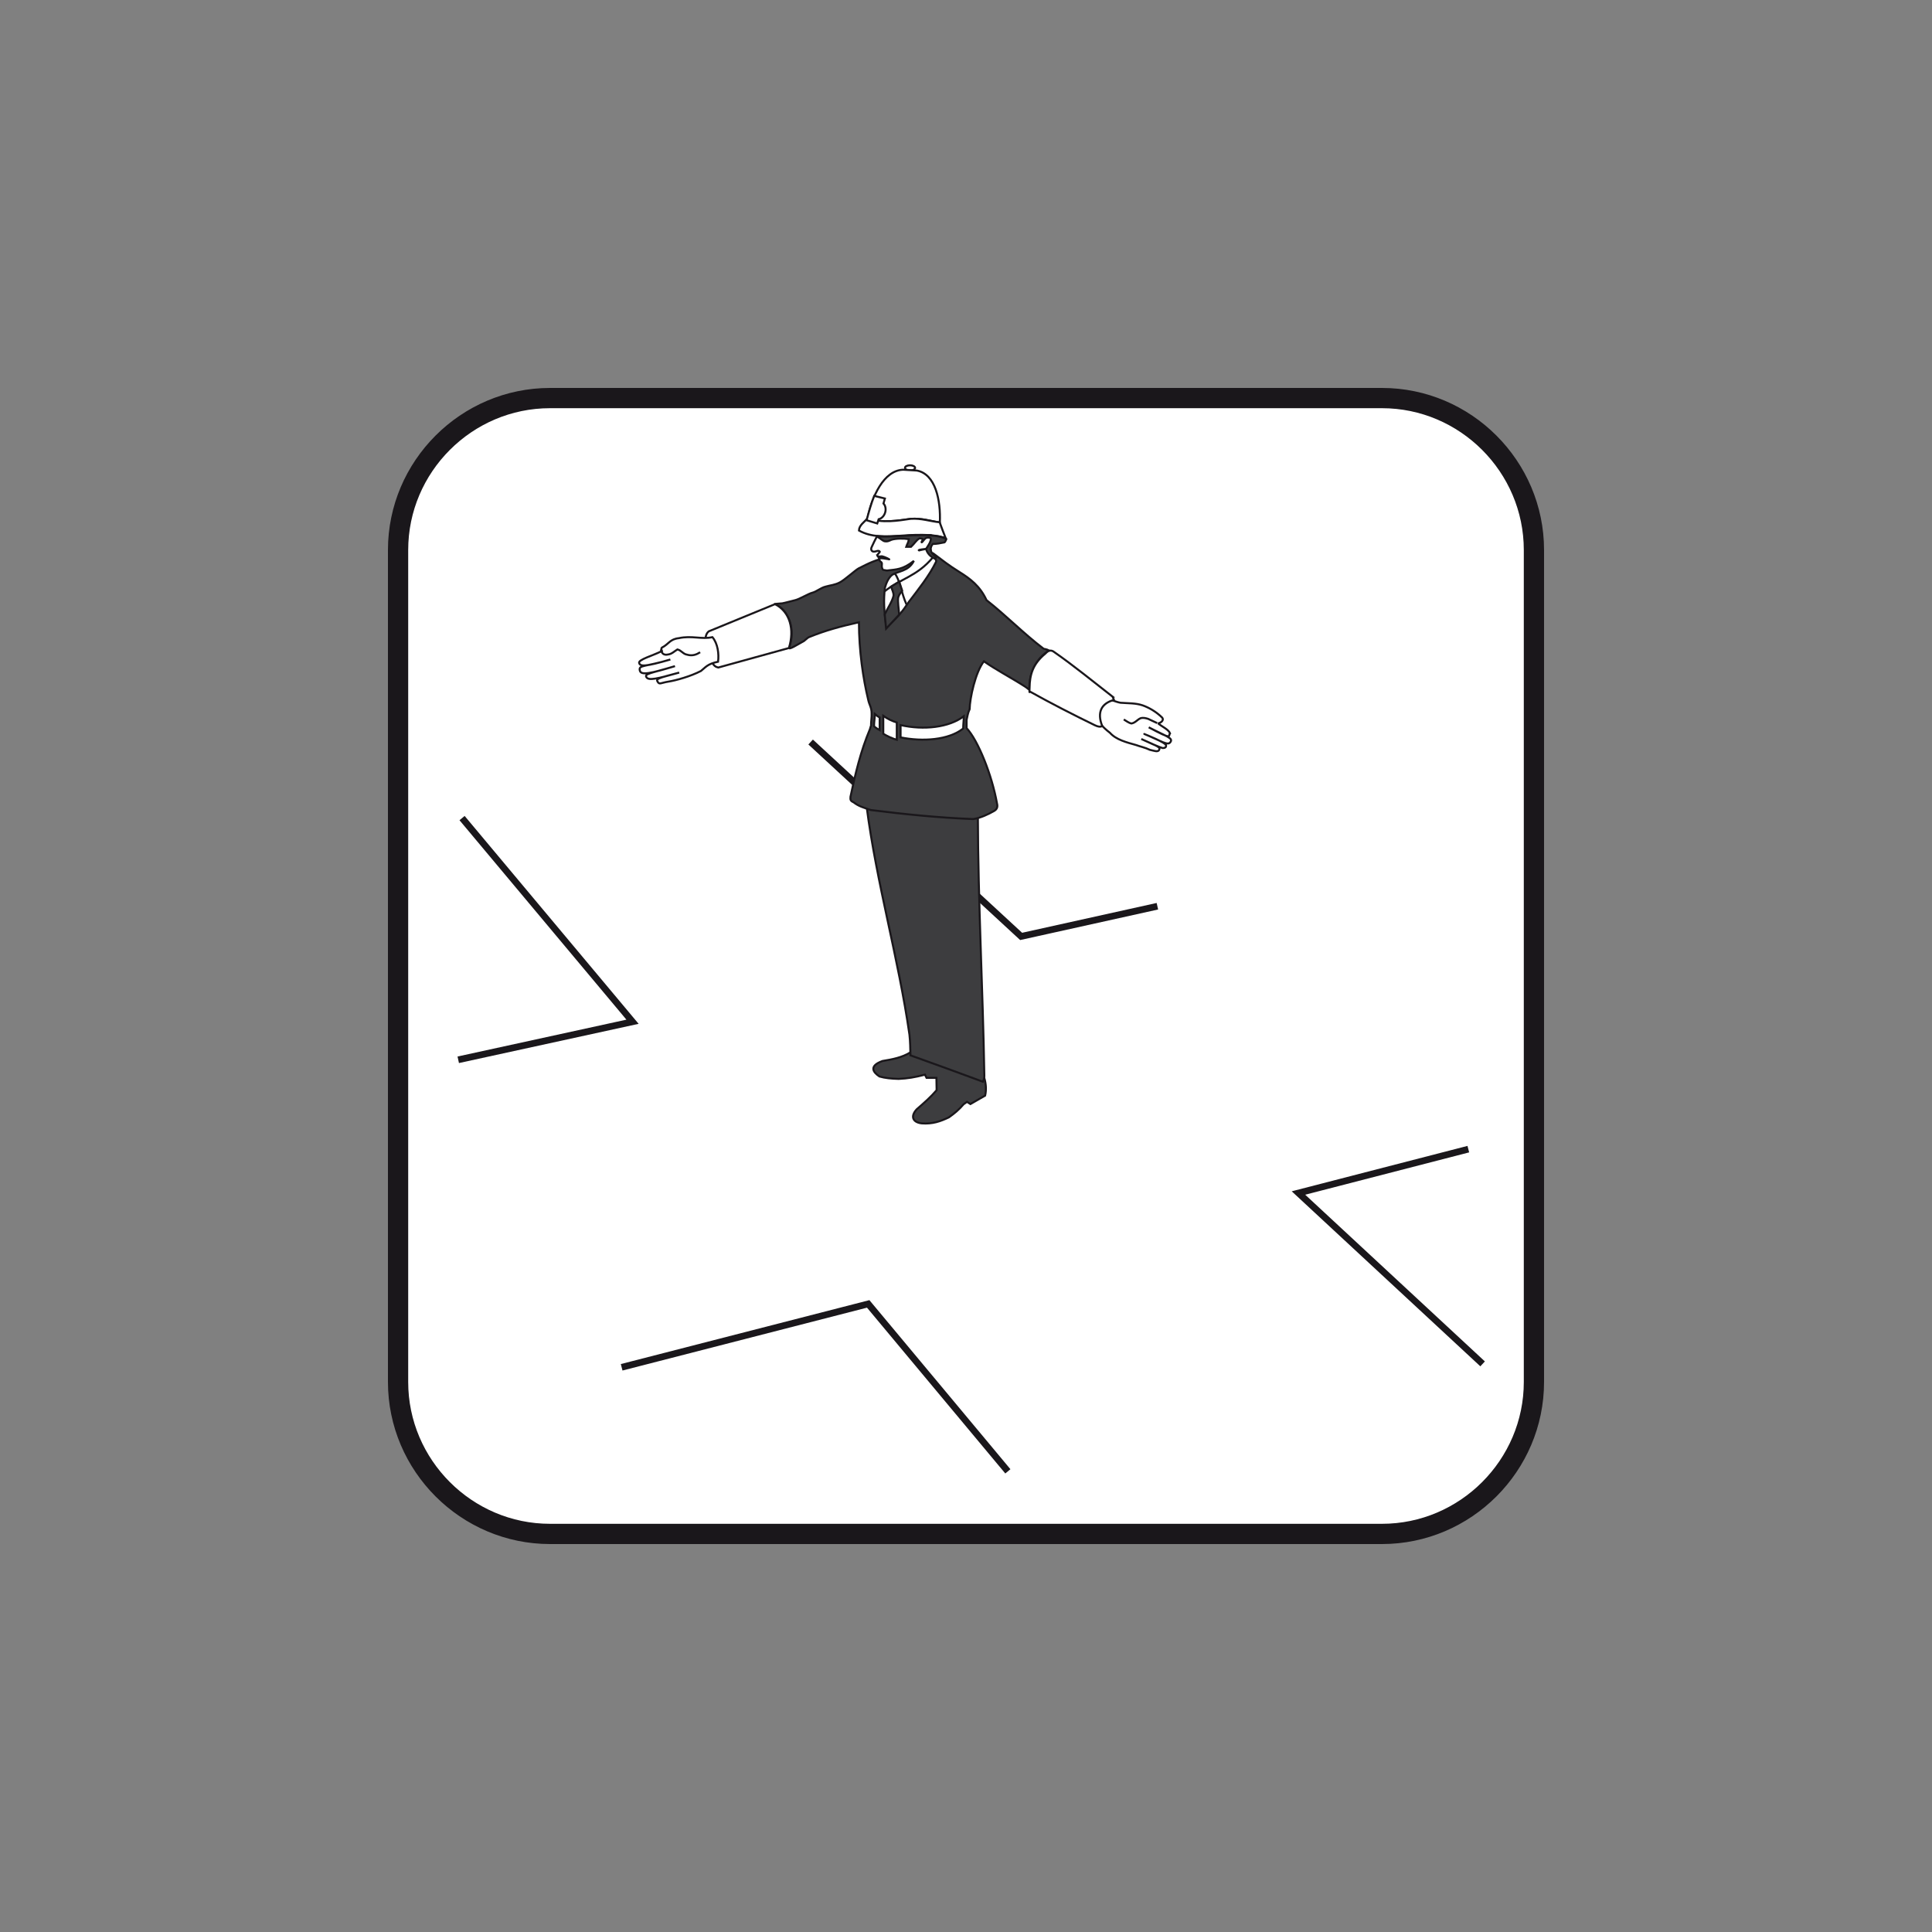 <?xml version="1.0" encoding="utf-8"?>
<!-- Generator: Adobe Illustrator 19.2.0, SVG Export Plug-In . SVG Version: 6.00 Build 0)  -->
<svg version="1.1" id="Livello_1" xmlns="http://www.w3.org/2000/svg" xmlns:xlink="http://www.w3.org/1999/xlink" x="0px" y="0px"
	 viewBox="0 0 960 960" style="enable-background:new 0 0 960 960;" xml:space="preserve">
<rect x="0" y="0" width="960" height="960" fill="#808080" stroke="none"/>
<style type="text/css">
	.st0{fill:#FFFFFF;stroke:#1A171B;stroke-width:10.059;stroke-miterlimit:2.613;}
	.st1{fill:none;stroke:#1A171B;stroke-width:3.322;stroke-miterlimit:2.613;}
	.st2{fill-rule:evenodd;clip-rule:evenodd;fill:#FFFFFF;stroke:#1A171B;stroke-width:0.997;stroke-miterlimit:2.613;}
	.st3{fill-rule:evenodd;clip-rule:evenodd;fill:#3D3D3F;stroke:#1A171B;stroke-width:0.997;stroke-miterlimit:2.613;}
	.st4{fill:none;stroke:#1A171B;stroke-width:0.997;stroke-miterlimit:2.613;}
</style>
<g>
	<g>
		<path class="st0" d="M273.3,197.8h413.4c41.5,0,75.5,34,75.5,75.5v413.4c0,41.5-34,75.5-75.5,75.5H273.3
			c-41.5,0-75.5-34-75.5-75.5V273.3C197.8,231.8,231.8,197.8,273.3,197.8L273.3,197.8z"/>
		<path class="st1" d="M227.7,526.6l86.6-18.9l-84.7-101.2 M402.8,368.7l104.6,96.6l67.7-15 M729.6,571l-84.4,21.8l91.5,84.9
			 M500.8,731.1l-69.4-83.2l-122.5,31.5"/>
		<path class="st2" d="M452.2,231.2c1.4,0,2.5,0.6,2.5,1.3c0,0.7-1.1,1.3-2.5,1.3s-2.5-0.6-2.5-1.3
			C449.6,231.8,450.8,231.2,452.2,231.2L452.2,231.2z"/>
		<path class="st3" d="M452.4,522.9c5.8,1.5,11.6,6,17.5,4.6c4.5,5.7,12.7,5.4,19.2,8.2c0.8,2.6,1.1,5.8,0.4,8.7l-7.3,4.2l-1.7-1.1
			l-1.7,1.2c-2.4,2.8-4.5,4.5-7.3,6.5c-4.2,2-8.1,3.4-13.5,3c-4.4-0.5-5.8-3.4-2.5-7c3.7-3.2,7-6.1,9.9-9.5l-0.1-6.1h-4.9l-0.8-1.6
			c-4.9,1.3-8.7,1.9-13.1,2.1c-3.7-0.1-6.7-0.4-9.5-1.2c-3.2-2.1-5.4-5.2,1.5-7.7C443.4,526.4,448.2,525.5,452.4,522.9L452.4,522.9z
			"/>
		<path class="st3" d="M485.9,405.4c0.1,43.1,2.5,86,3.2,128.4c0.1,1.5-0.1,2.4-0.7,3.7c-11.9-4.4-24.2-8.9-36-13.1
			c-0.1-3.6-0.1-6.7-0.5-10.3c-5.4-37.8-16.4-75.4-21.3-113.5C430.3,398.1,485.9,403.8,485.9,405.4L485.9,405.4z"/>
		<path class="st3" d="M426.8,309.2c-9.4,2.1-16.7,4.1-24.6,7.3c-1.2,0.4-2.2,1.9-3.4,2.4c-2.1,1.1-7.3,4.5-6.7,2.8
			c3.4-8.7-0.3-19-7.1-21.4c-0.8-0.3,2.1-0.3,3.7-0.5c1.6-0.3,4.4-1.1,6.5-1.6c2.1-0.5,6.5-3.2,8.5-3.7c2-0.5,4.1-2.4,6.5-3
			c2.4-0.7,4.6-0.8,7.1-2.1c2.5-1.3,7.7-6.1,9.4-7c1.2-0.5,5.4-3,10.4-4.5L436,276l27.6-1.1c4.8,3.6,7.8,6,13.1,9.3
			c5.3,3.3,10.2,6.9,13.5,14c9.8,7.7,18.3,16.5,28.3,24.1c0.1,0.1,1.7,0.3,2.8,0.9c-6.1,3.8-10.1,10.7-9.8,19.6
			c-0.1-0.1-2-1.6-2.1-1.6c-7-4.5-14.4-8.3-20.5-12.6c-4.2,5.3-7,18.3-7.1,23.8c-0.9,1.9-1.1,3.6-1.5,5.3c0,1.3,0,2.6,0,4.1
			c5.7,6.1,12.6,23.3,15.1,37.4c0.5,1.9-0.1,3-1.5,3.8c-3,1.7-6.6,3.4-10.3,4c-17.5-0.7-34.1-2.4-50.9-4.5c-3.6-1.2-6.1-1.9-8.5-3.8
			c-1.7-0.8-1.7-1.3-1.6-2.8c2.4-11.4,5-22.5,9.7-33.7c0.1-0.5,0.3-1.1,0.5-1.6c0-2.1,0.4-4.2,0.3-6.2c0-2.9-1.2-4.2-1.7-6.7
			C428.9,337.3,426.8,323.3,426.8,309.2L426.8,309.2z"/>
		<path class="st2" d="M437.1,356.5v6.3c-0.9-0.5-2-1.2-2.8-1.9c0-2.1,0.4-4.1,0.4-6.1C435.5,355.5,436.3,356.1,437.1,356.5
			L437.1,356.5z"/>
		<path class="st2" d="M438.9,364.6v-8.9c2.1,1.5,4.4,2.6,6.7,3.3v8.6C443.3,366.9,441,365.9,438.9,364.6L438.9,364.6z"/>
		<path class="st2" d="M447.5,366.4v-6.1c11.5,2.6,24.1,1.2,31.4-4.4c0,2-0.3,4-0.3,6.1C471.3,367.8,458.4,368.6,447.5,366.4
			L447.5,366.4z"/>
		<path class="st2" d="M385.1,300.2l-32.9,13.5c-1.2,0.9-1.7,2.6-1.6,4.2c1.2,4.6,2.1,7.9,3,10.5c0.9,2.5,2.1,3,3.3,3.3l35.1-9.7
			C394.9,312.8,392.5,303.9,385.1,300.2L385.1,300.2z"/>
		<path class="st2" d="M354,316.6c-5.5,1.2-10.2-0.9-16.7,0.5c-4.5,0.5-4.9,2.9-8.4,4.7c-0.4,0.3-0.3,1.1,0,1.7
			c-4.5,2.3-12,4.3-11.3,6c0.6,1.7,2.8,1.9,15.5-1.8c-12.6,3.8-15.8,2.6-15.2,5.4c0.5,2.7,5.5,1.5,17.5-2.1
			c-12,3.6-15.3,3.7-14.2,5.5c1.1,1.8,5.3,0.8,16.3-2.3c-11,2.9-11.6,3.1-10.7,4.6c0.9,1.5,1.5,0.5,5.3-0.1c3.8-0.6,11-2.6,16.2-5.3
			c2.2-1.7,3.1-3.5,8.5-4.6C357.3,325,356.7,319.8,354,316.6L354,316.6z"/>
		<path class="st4" d="M347.9,324.1c-1.7,1.1-3.8,2-6.5,1.2c-2-0.3-2.9-2.2-4.8-2.6c-1.5,0.9-2.8,2.3-4.6,2.5
			c-2.2,0.5-3.2-0.5-3.6-2.5"/>
		<path class="st2" d="M549.4,347.3c2-0.1,4.9,1.5,7.4,1.9c3.8,0.3,7.5,0.1,11,1.3c3.4,1.2,7,3.4,9.7,6.1c1.1,1.5-1.1,2.8-2.1,2.8
			c2,1.7,5.2,3,6,5c-1.1,1.2,1.7,3.6-10.6-3c8.9,4.6,12.2,5.3,10.8,7.3c-1.3,2-4.1-0.3-13-4c-0.1,0,11.4,4.5,10.8,5.8
			c0,0,0.3,1.2-1.6,1.2c0,0-1.1,0-10.7-4.5c8.1,3.7,9.9,4,8.7,5.7c-0.8,0.8-2.5,0.1-4.4-0.3c-2.5-1.2-4.8-1.6-6.9-2.4
			c-4.6-1.3-9.9-2.6-13-6.1c-3.8-2.9-5-4.9-8.1-8.2L549.4,347.3L549.4,347.3z"/>
		<path class="st2" d="M519.4,324.8c0.1,0.1,1.7-2.5,4-1.1c10.1,7,19.7,14.9,29.6,22.6c-0.3,0.1,0.7,1.5,0.5,1.5
			c-6.3,1.7-8.5,6.2-5.8,13c-1.1,0.5-2.1,0.3-3.6-0.4c-11.1-5.4-22-11-32.4-16.8c0-0.5-0.3,2-0.1-2
			C511.7,335.4,513.1,330,519.4,324.8L519.4,324.8z"/>
		<path class="st4" d="M558.4,357.5c1.2,0.7,2.4,1.7,3.8,2c1.9-0.3,2.9-1.9,4.5-2.6c1.3-0.4,2.5-0.1,3.8,0.3l4.5,2.1"/>
		<path class="st2" d="M452.8,257.8c5.2-0.3,9.1,0.9,14.2,1.9c0.5-11-2.1-24.2-11.5-25.9c-2.3-0.1-4.5-0.3-6.7-0.4
			c-9.7,0.3-15.6,13.4-17.7,24.2C436.7,259.4,441.7,259.5,452.8,257.8L452.8,257.8z"/>
		<path class="st2" d="M431.1,257.5c7.4,2.6,15.1,1.2,21.4,0.3c5.2-0.4,9.9,1.3,14.4,1.7c0.9,2.6,2,5.3,3,7.9
			c-12.7-4.5-31.2,3-43.1-3.8C426.9,261,429.4,259.5,431.1,257.5L431.1,257.5z"/>
		<path class="st2" d="M434.4,246.4l5.3,1.3l-0.7,2.5c0.9,0.9,1.3,2.6,0.9,4.2c-0.5,2-1.9,3.3-3.3,3.6l-0.7,2.1l-5.3-1.6
			C431.8,254.1,432.8,250.4,434.4,246.4L434.4,246.4z"/>
		<path class="st2" d="M435.8,266.4c10.8,0.5,14.7-1.1,26.7-0.5c2.2,0.7-0.8,4.8-2.1,6.7c-0.3,0.3-4.9,0.5-3.7,0.9
			c2.1-0.5,3.6-0.9,5.3-0.7c0.8,0.1,0.4,1.7,0.7,2.6c0.5,1.5,3,2.4,2.4,3.8c-3.4,7-8.9,13.8-13.6,20c-3,4.6-4.6,6.5-11,12.6
			c-1.3-8.6-1.5-13.4-0.8-19.7c0.7-2.5,1.7-4.8,3.4-6.3c2.9-2.1,8.3-1.7,11-7.1c-5.6,4.4-8.6,4.2-13.4,4.8c-1.9-0.4-2,0-2.4-1.3
			c-0.3-0.8,0-1.7-0.1-2.4c-0.1-0.5-0.9-0.8-1.1-1.2c-0.1-0.3-0.3-1.2,0-1.2c1.2-0.1,2.2,0.1,4.1,0.4c2.3,0.7-1.9-1.2-2.6-1.3
			c-0.8-0.3-2,0.4-2.6-0.3c-0.4-0.7,1.6-1.9,1.1-2.2c-0.8-0.7-1.6,0.1-2.9,0.1c-1.2,0-1.6-1.2-1.1-2.2
			C433.9,270.1,434.7,268.5,435.8,266.4L435.8,266.4z"/>
		<path class="st3" d="M435.6,266.5c11.8,0.8,24.9-2.5,34.4,1.1c0.5,0-0.3,1.7-0.7,1.9c-1.9,0.4-4,0.8-5.8,0.8c0,0-3.2,3.3,1.7,6.5
			c-0.1,0.1-0.1,1.1-1.3,0.5c-2.5-1.3-3.6-3.6-3.7-4.6c0,0,3-4.1,2.2-5.3c-0.3-0.3-1.7-0.4-2.2-0.1c-0.9,0.4-1.9,2.2-2.2,2.2
			c-0.4,0,0.7-1.3,0.5-1.6c0-0.3-1.6-0.4-1.6-0.4c-1.6,0.9-2.4,2.5-4.2,4.2h-2.4c0.4-1.3,1.1-2,1.3-3.8c-2.6-0.4-6.3-0.4-8.6,0.3
			c-1.6,0.7-1.9,0.9-3.2,0.8C438.5,268.8,437.7,267.6,435.6,266.5L435.6,266.5z"/>
		<path class="st4" d="M444.6,285c2.4,2.6,3.4,10.1,5.8,15.3"/>
		<path class="st4" d="M439.6,293.8c7.7-6.2,16.1-7.4,23.9-16.8"/>
		<path class="st3" d="M442.8,291.5l4-2.5l1.5,4.5c-0.7,1.1-1.5,1.7-2,3.4c-0.3,2.2,0.3,5.6,0.5,8.5l-6.5,7l-0.7-7.1
			c1.5-3.2,3.7-6.3,4.4-9.3C444.1,294.4,443.2,293,442.8,291.5L442.8,291.5z"/>
	</g>
</g>
</svg>
